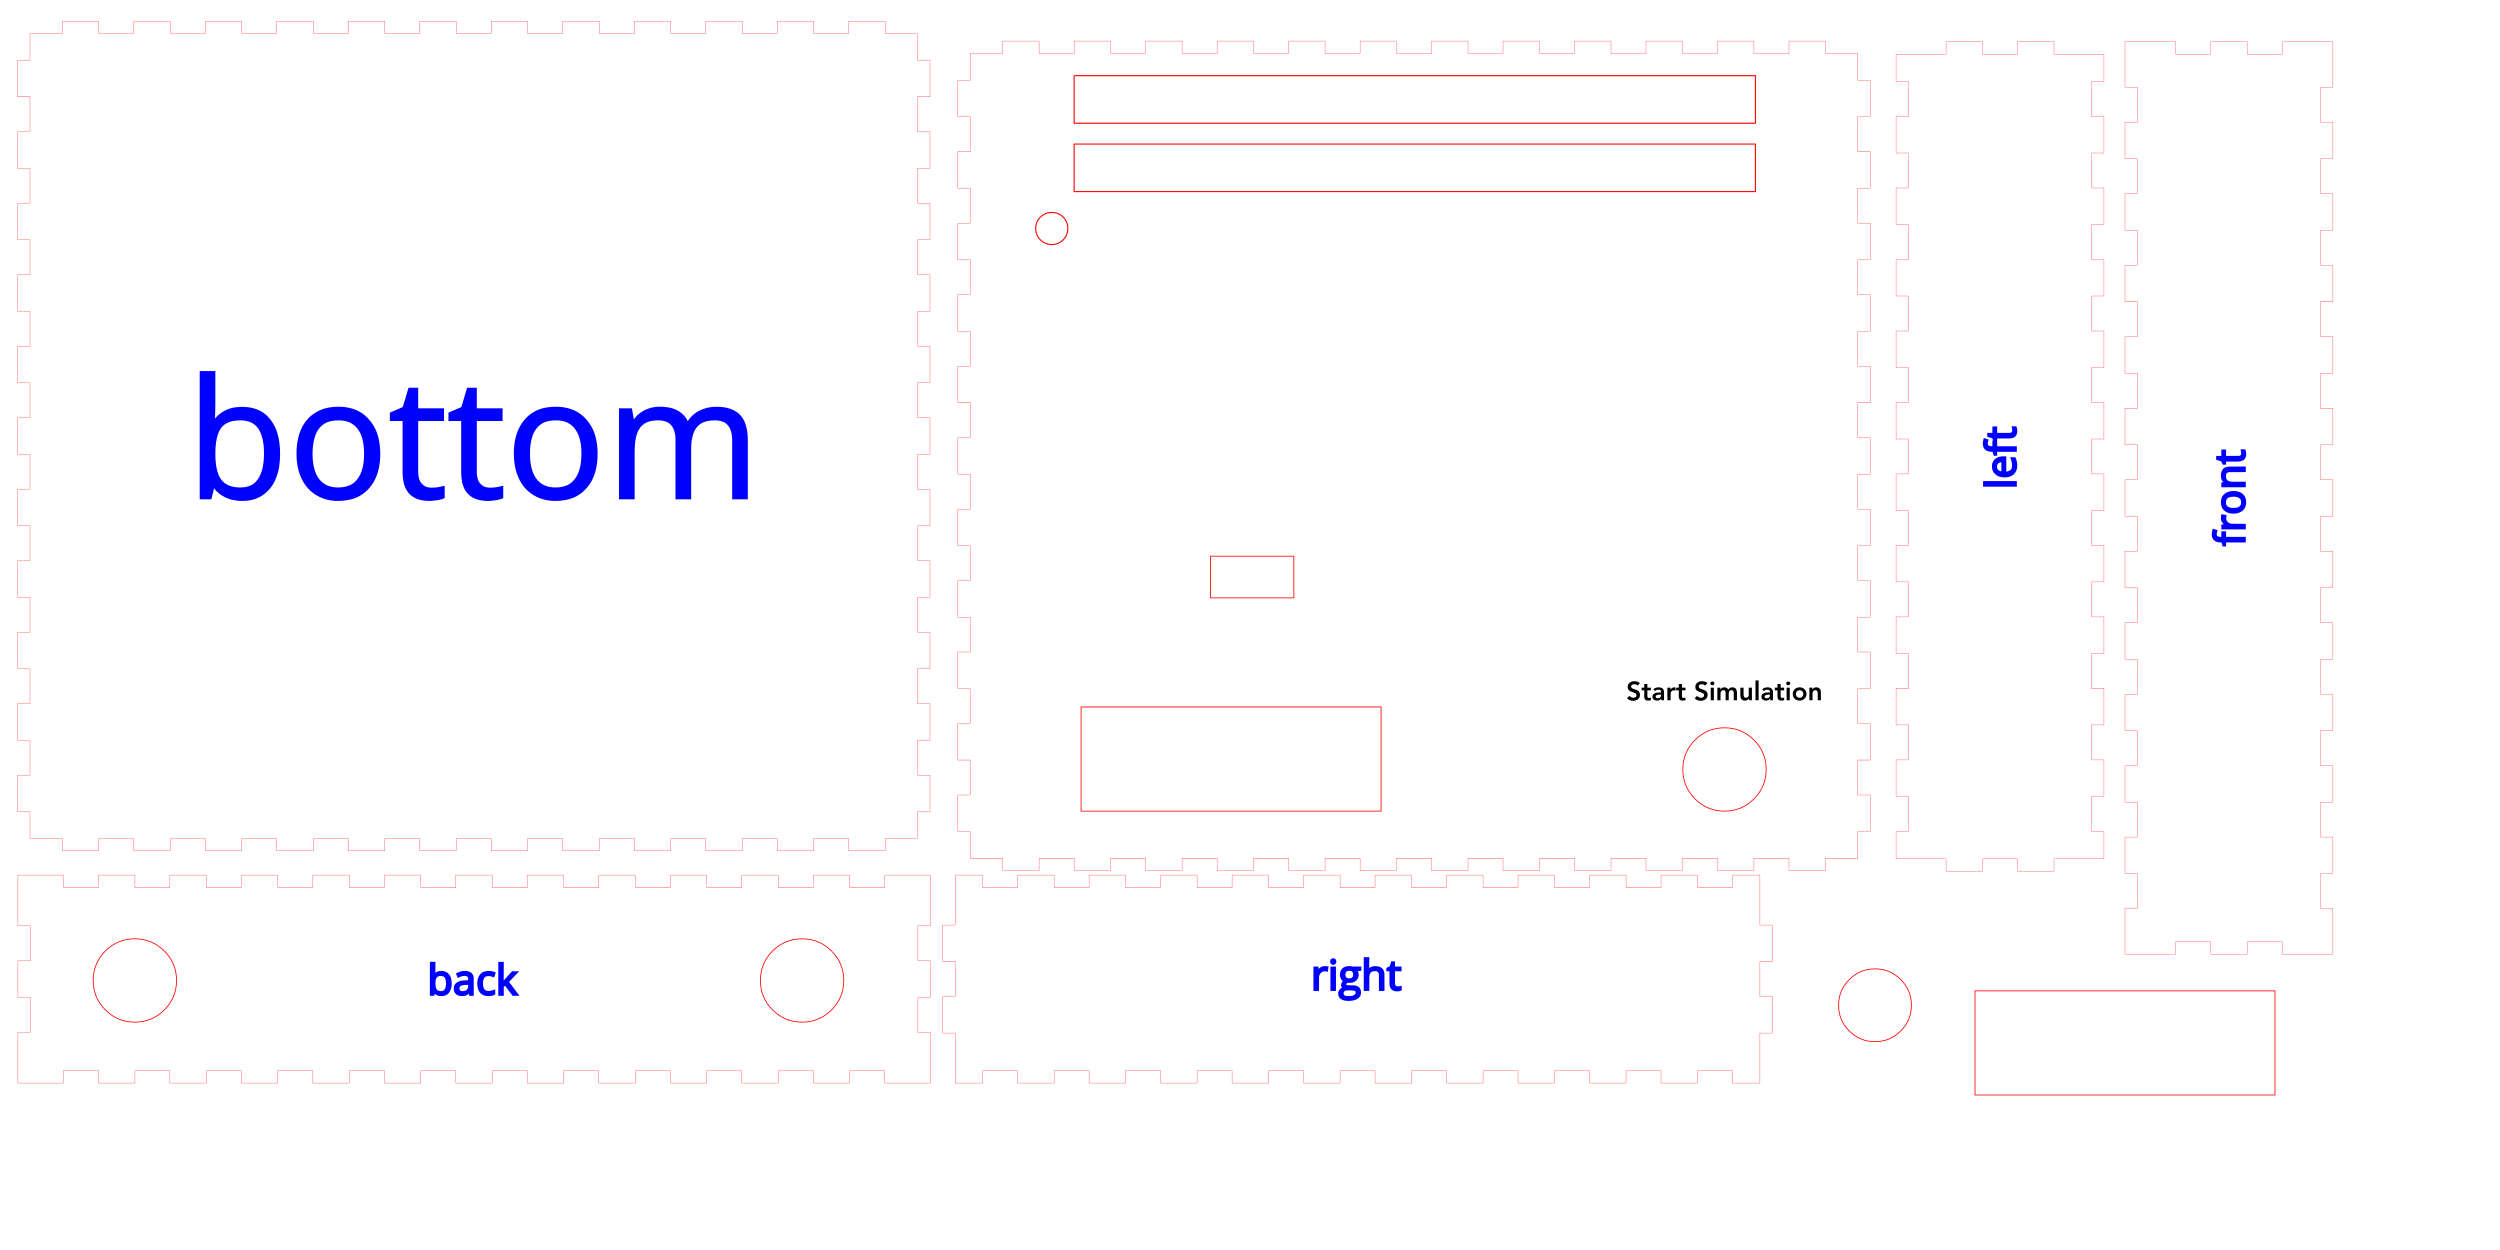 
<svg xmlns="http://www.w3.org/2000/svg" version="1.1" xmlns:xlink="http://www.w3.org/1999/xlink" preserveAspectRatio="none" x="0px" y="0px" width="2280px" height="1140px" viewBox="0 0 2280 1140">
<defs/>

<g id="Layer_1"/>

<g id="Layer_2"/>

<g id="Layer_1">
<g>
<g>
<g>
<path fill="#000000" stroke="none" d="
M 1632.25 638.65
L 1632.25 627.15 1629.4 627.15 1629.4 638.65 1632.25 638.65
M 1630.8 625
Q 1631.6 625 1632.15 624.45 1632.75 624 1632.75 623.2 1632.75 622.45 1632.15 622 1631.6 621.55 1630.8 621.55 1630.05 621.55 1629.55 622 1629 622.55 1629 623.2 1629 623.95 1629.55 624.45 1630.05 625 1630.8 625
M 1636.8 628.55
Q 1636 629.35 1635.45 630.4 1635 631.55 1635 632.95 1635 634.25 1635.45 635.4 1636 636.55 1636.8 637.25 1637.65 638.05 1638.8 638.55 1639.95 638.95 1641.25 638.95 1642.55 638.95 1643.75 638.55 1644.85 638.05 1645.65 637.25 1646.55 636.55 1647 635.4 1647.55 634.25 1647.55 632.95 1647.55 631.55 1647 630.4 1646.55 629.35 1645.65 628.55 1644.85 627.75 1643.75 627.25 1642.55 626.85 1641.25 626.85 1639.95 626.85 1638.8 627.25 1637.65 627.75 1636.8 628.55
M 1638.8 630.55
Q 1639.2 630 1639.85 629.75 1640.45 629.45 1641.25 629.45 1642.05 629.45 1642.65 629.75 1643.25 630 1643.75 630.55 1644.2 631 1644.4 631.6 1644.6 632.2 1644.6 632.95 1644.6 633.6 1644.4 634.2 1644.2 634.8 1643.75 635.35 1643.25 635.8 1642.65 636.05 1642.05 636.35 1641.25 636.35 1640.45 636.35 1639.85 636.05 1639.2 635.8 1638.8 635.35 1638.35 634.8 1638.05 634.2 1637.85 633.6 1637.85 632.95 1637.85 632.2 1638.05 631.6 1638.35 631 1638.8 630.55
M 1660.65 638.65
L 1660.65 631.4
Q 1660.65 630.55 1660.45 629.65 1660.25 628.85 1659.75 628.25 1659.2 627.6 1658.45 627.25 1657.6 626.85 1656.45 626.85 1655.05 626.85 1654.2 627.45 1653.35 628.15 1652.95 629
L 1652.95 627.15 1650.15 627.15 1650.15 638.65 1653.05 638.65 1653.05 632.4
Q 1653.05 631.8 1653.2 631.25 1653.35 630.75 1653.65 630.35 1654 629.95 1654.45 629.65 1655 629.45 1655.65 629.45 1656.4 629.45 1656.85 629.8 1657.25 630.15 1657.45 630.65 1657.65 631.2 1657.75 631.75
L 1657.8 638.65 1660.65 638.65
M 1489.35 624.15
L 1490.4 624
Q 1491.25 624 1492.05 624.25 1492.85 624.6 1493.35 625.35
L 1495.6 623
Q 1494.55 622.05 1493.25 621.65 1492.05 621.25 1490.65 621.25 1489.55 621.25 1488.4 621.55 1487.25 621.85 1486.4 622.55 1485.55 623.15 1485 624.15 1484.45 625.05 1484.45 626.4 1484.45 627.85 1485 628.8 1485.6 629.65 1486.55 630.2 1487.4 630.8 1488.45 631.05
L 1490.4 631.75
Q 1491.25 632.05 1491.85 632.6 1492.45 633.15 1492.45 634.05 1492.45 634.6 1492.2 635.05 1492 635.55 1491.55 635.8 1491.15 636.05 1490.6 636.2 1490.05 636.35 1489.55 636.35 1488.55 636.35 1487.6 635.85 1486.75 635.4 1486.15 634.6
L 1483.85 636.8
Q 1484.95 638.05 1486.4 638.6 1487.85 639.15 1489.45 639.15 1490.65 639.15 1491.8 638.75 1492.95 638.4 1493.8 637.75 1494.65 637.05 1495.15 636.05 1495.65 635.05 1495.65 633.65 1495.65 632.15 1495.05 631.25 1494.45 630.35 1493.6 629.8 1492.65 629.2 1491.6 628.95
L 1489.65 628.25
Q 1488.8 627.95 1488.2 627.45 1487.6 627 1487.6 626.15 1487.6 625.6 1487.8 625.2 1488.05 624.75 1488.45 624.45 1488.85 624.2 1489.35 624.15
M 1523.6 629
L 1523.6 627.15 1520.65 627.15 1520.65 638.65 1523.6 638.65 1523.65 631.8
Q 1523.8 631.25 1524.15 630.8 1524.45 630.35 1525.05 630 1525.65 629.6 1526.65 629.6
L 1528.05 629.8 1528.05 627 1527.05 626.85
Q 1525.85 626.85 1525 627.4 1524.15 628 1523.6 629
M 1533.95 623.8
L 1531.05 623.8 1531.05 627.15 1528.65 627.15 1528.65 629.6 1531.05 629.6 1531.05 634.85
Q 1531.05 635.85 1531.2 636.65 1531.4 637.4 1531.8 637.95 1532.2 638.45 1532.95 638.75 1533.65 638.95 1534.85 638.95
L 1536 638.85
Q 1536.65 638.8 1537.15 638.6
L 1537.15 636.15
Q 1536.85 636.35 1536.4 636.4
L 1535.55 636.55
Q 1534.6 636.55 1534.25 636 1533.95 635.55 1533.95 634.65
L 1533.95 629.6 1537.15 629.6 1537.15 627.15 1533.95 627.15 1533.95 623.8
M 1499.55 623.8
L 1499.55 627.15 1497.15 627.15 1497.15 629.6 1499.55 629.6 1499.55 634.85
Q 1499.55 635.85 1499.65 636.65 1499.85 637.4 1500.25 637.95 1500.65 638.45 1501.4 638.75 1502.15 638.95 1503.35 638.95
L 1504.45 638.85
Q 1505.15 638.8 1505.6 638.6
L 1505.6 636.15
Q 1505.35 636.35 1504.85 636.4
L 1504 636.55
Q 1503.05 636.55 1502.75 636 1502.4 635.55 1502.4 634.65
L 1502.4 629.6 1505.6 629.6 1505.6 627.15 1502.4 627.15 1502.4 623.8 1499.55 623.8
M 1510.65 629.35
Q 1511.45 629 1512.4 629 1513.55 629 1514.25 629.55 1515.05 630.15 1515.05 631.2
L 1515.05 631.45 1511.15 631.65
Q 1510.35 631.8 1509.6 632.05 1508.85 632.35 1508.25 632.8 1507.75 633.25 1507.4 633.85 1507.05 634.55 1507.05 635.55 1507.05 636.35 1507.4 637 1507.8 637.65 1508.4 638.05 1508.95 638.55 1509.75 638.75 1510.45 638.95 1511.25 638.95 1512.4 638.95 1513.4 638.55 1514.35 638.05 1514.95 637.05
L 1515.05 637.05 1515.05 638.65 1517.6 638.65 1517.6 631.05 1517.45 630
Q 1517.35 629.4 1517 628.85 1516.75 628.25 1516.15 627.85 1515.6 627.4 1514.75 627.15 1513.95 626.85 1512.75 626.85 1511.35 626.85 1510.05 627.25 1508.75 627.75 1507.8 628.75
L 1509.35 630.2
Q 1509.85 629.65 1510.65 629.35
M 1514.85 633.55
L 1514.85 634.15
Q 1514.85 635.4 1514.15 636.05 1513.45 636.8 1511.95 636.8
L 1511.25 636.75 1510.6 636.45 1510.15 636
Q 1509.95 635.65 1509.95 635.25 1509.95 634.65 1510.4 634.35 1510.85 634 1511.55 633.8 1512.2 633.6 1512.95 633.55
L 1514.85 633.55
M 1563.05 627.15
L 1560.2 627.15 1560.2 638.65 1563.05 638.65 1563.05 627.15
M 1561.6 621.55
Q 1560.85 621.55 1560.35 622 1559.8 622.55 1559.8 623.2 1559.8 623.95 1560.35 624.45 1560.85 625 1561.6 625 1562.4 625 1562.95 624.45 1563.55 624 1563.55 623.2 1563.55 622.45 1562.95 622 1562.4 621.55 1561.6 621.55
M 1557.25 623
Q 1556.2 622.05 1554.95 621.65 1553.75 621.25 1552.35 621.25 1551.2 621.25 1550.05 621.55 1548.95 621.85 1548.05 622.55 1547.2 623.15 1546.65 624.15 1546.15 625.05 1546.15 626.4 1546.15 627.85 1546.65 628.8 1547.25 629.65 1548.2 630.2 1549.05 630.8 1550.15 631.05
L 1552.05 631.75
Q 1552.95 632.05 1553.55 632.6 1554.15 633.15 1554.15 634.05 1554.15 634.6 1553.85 635.05 1553.65 635.55 1553.2 635.8 1552.8 636.05 1552.25 636.2 1551.75 636.35 1551.2 636.35 1550.2 636.35 1549.25 635.85 1548.4 635.4 1547.8 634.6
L 1545.55 636.8
Q 1546.6 638.05 1548.05 638.6 1549.55 639.15 1551.15 639.15 1552.35 639.15 1553.45 638.75 1554.6 638.4 1555.45 637.75 1556.35 637.05 1556.8 636.05 1557.35 635.05 1557.35 633.65 1557.35 632.15 1556.75 631.25 1556.15 630.35 1555.25 629.8 1554.35 629.2 1553.25 628.95
L 1551.35 628.25
Q 1550.45 627.95 1549.85 627.45 1549.25 627 1549.25 626.15 1549.25 625.6 1549.45 625.2 1549.75 624.75 1550.15 624.45 1550.55 624.2 1551 624.15
L 1552.05 624
Q 1552.95 624 1553.75 624.25 1554.55 624.6 1555 625.35
L 1557.25 623
M 1603.85 620.55
L 1601 620.55 1601 638.65 1603.85 638.65 1603.85 620.55
M 1618.65 627.15
L 1618.65 629.6 1621.05 629.6 1621.05 634.85
Q 1621.05 635.85 1621.2 636.65 1621.4 637.4 1621.8 637.95 1622.2 638.45 1622.95 638.75 1623.65 638.95 1624.85 638.95
L 1626 638.85
Q 1626.65 638.8 1627.15 638.6
L 1627.15 636.15
Q 1626.85 636.35 1626.4 636.4
L 1625.55 636.55
Q 1624.6 636.55 1624.25 636 1623.95 635.55 1623.95 634.65
L 1623.95 629.6 1627.15 629.6 1627.15 627.15 1623.95 627.15 1623.95 623.8 1621.05 623.8 1621.05 627.15 1618.65 627.15
M 1615.45 627.85
Q 1614.95 627.4 1614.05 627.15 1613.25 626.85 1612.05 626.85 1610.65 626.85 1609.4 627.25 1608.05 627.75 1607.15 628.75
L 1608.65 630.2
Q 1609.2 629.65 1610 629.35 1610.8 629 1611.75 629 1612.85 629 1613.6 629.55 1614.4 630.15 1614.4 631.2
L 1614.4 631.45 1610.45 631.65
Q 1609.65 631.8 1608.95 632.05 1608.2 632.35 1607.6 632.8 1607.05 633.25 1606.75 633.85 1606.4 634.55 1606.4 635.55 1606.4 636.35 1606.75 637 1607.15 637.65 1607.75 638.05 1608.25 638.55 1609.05 638.75 1609.8 638.95 1610.6 638.95 1611.75 638.95 1612.75 638.55 1613.65 638.05 1614.25 637.05
L 1614.4 637.05 1614.4 638.65 1616.95 638.65 1616.95 631.05 1616.8 630
Q 1616.65 629.4 1616.35 628.85 1616.05 628.25 1615.45 627.85
M 1609.25 635.25
Q 1609.25 634.65 1609.75 634.35 1610.2 634 1610.85 633.8 1611.55 633.6 1612.25 633.55
L 1614.2 633.55 1614.2 634.15
Q 1614.2 635.4 1613.45 636.05 1612.8 636.8 1611.25 636.8
L 1610.6 636.75 1609.95 636.45 1609.45 636
Q 1609.25 635.65 1609.25 635.25
M 1581.85 627.25
Q 1581.15 626.85 1579.95 626.85 1578.65 626.85 1577.75 627.4 1576.8 627.85 1576.15 629 1575.25 626.85 1572.55 626.85 1571.15 626.85 1570.25 627.45 1569.4 628.15 1569.05 628.95
L 1569 628.95 1569 627.15 1566.25 627.15 1566.25 638.65 1569.15 638.65 1569.15 632.4
Q 1569.15 631.8 1569.25 631.25 1569.4 630.75 1569.75 630.35 1570.05 629.95 1570.55 629.65 1571.05 629.45 1571.75 629.45 1572.8 629.45 1573.25 630.05 1573.75 630.75 1573.75 631.8
L 1573.75 638.65 1576.6 638.65 1576.6 632.4 1576.75 631.35
Q 1576.85 630.8 1577.2 630.4 1577.45 629.95 1577.95 629.75 1578.4 629.45 1579.05 629.45 1579.75 629.45 1580.15 629.65 1580.55 629.85 1580.8 630.25 1581.05 630.6 1581.15 631.15
L 1581.2 638.65 1584.15 638.65 1584.15 631.8
Q 1584.15 630.8 1583.85 629.85 1583.65 629 1583.2 628.25 1582.65 627.6 1581.85 627.25
M 1597.75 627.15
L 1594.85 627.15 1594.85 633.45
Q 1594.85 634 1594.75 634.55 1594.6 635.05 1594.25 635.45 1593.95 635.85 1593.45 636.15 1592.95 636.35 1592.2 636.35 1591.45 636.35 1591.05 636 1590.6 635.65 1590.4 635.15 1590.2 634.65 1590.15 634.05
L 1590.15 627.15 1587.2 627.15 1587.2 634.4
Q 1587.2 635.35 1587.45 636.15 1587.65 636.95 1588.15 637.6 1588.65 638.2 1589.45 638.6 1590.25 638.95 1591.45 638.95 1592.85 638.95 1593.75 638.35 1594.55 637.65 1594.95 636.8
L 1595 636.8 1595 638.65 1597.75 638.65 1597.75 627.15 Z"/>
</g>
</g>

<g>
<path stroke="#FF0000" stroke-width="0.75" stroke-linejoin="miter" stroke-linecap="butt" stroke-miterlimit="10" fill="none" d="
M 1610.75 701.75
Q 1610.75 717.45 1599.6 728.6 1588.45 739.75 1572.75 739.75 1557 739.75 1545.85 728.6 1534.75 717.45 1534.75 701.75 1534.75 686 1545.85 674.85 1557 663.75 1572.75 663.75 1588.45 663.75 1599.6 674.85 1610.75 686 1610.75 701.75 Z
M 1743.2 916.8
Q 1743.2 930.6 1733.45 940.25 1723.75 950 1710 950 1696.25 950 1686.55 940.25 1676.8 930.6 1676.8 916.8 1676.8 903.05 1686.55 893.35 1696.25 883.6 1710 883.6 1723.75 883.6 1733.45 893.35 1743.2 903.05 1743.2 916.8 Z
M 1801.2 903.65
L 2074.8 903.65 2074.8 998.65 1801.2 998.65 1801.2 903.65 Z
M 1104 507.25
L 1180 507.25 1180 545.25 1104 545.25 1104 507.25 Z
M 985.95 644.75
L 1259.55 644.75 1259.55 739.75 985.95 739.75 985.95 644.75 Z
M 161 894.2
Q 161 909.9 149.85 921.05 138.7 932.2 123 932.2 107.25 932.2 96.1 921.05 85 909.9 85 894.2 85 878.45 96.1 867.3 107.25 856.2 123 856.2 138.7 856.2 149.85 867.3 161 878.45 161 894.2 Z
M 769.5 894.2
Q 769.5 909.9 758.35 921.05 747.2 932.2 731.5 932.2 715.75 932.2 704.6 921.05 693.5 909.9 693.5 894.2 693.5 878.45 704.6 867.3 715.75 856.2 731.5 856.2 747.2 856.2 758.35 867.3 769.5 878.45 769.5 894.2 Z"/>
</g>

<g>
<path stroke="#FF0000" stroke-width="1" stroke-linejoin="round" stroke-linecap="round" fill="none" d="
M 979.6 131.4
L 979.6 174.75 1600.95 174.75 1600.95 131.4 979.6 131.4 Z
M 979.6 69.05
L 979.6 112.4 1600.95 112.4 1600.95 69.05 979.6 69.05 Z
M 973.85 208.35
Q 973.85 214.45 969.6 218.75 965.35 223 959.2 223 953.15 223 948.85 218.75 944.55 214.45 944.55 208.35 944.55 202.25 948.85 198 953.15 193.75 959.2 193.75 965.35 193.75 969.6 198 973.85 202.25 973.85 208.35 Z"/>
</g>
</g>
</g>

<g id="Layer_4"/>

<g id="Layer_1">
<g>
<g>
<g>
<path fill="#0000FF" stroke="none" d="
M 458.45 878.25
L 455.45 878.25 455.45 907.15 458.45 907.15 458.45 899.55 460.8 897.55 468 907.15 471.75 907.15 462.95 895.45 471.15 886.8 467.45 886.8 458.45 896.75 458.35 896.75 458.45 878.25
M 443.05 886.75
Q 440.45 887.25 438.75 889.2 438.05 889.95 437.55 890.95 436.8 892.35 436.55 894 436.25 895.35 436.25 897.05 436.25 902 438.65 904.8 440.4 906.65 442.75 907.15 443.95 907.45 445.55 907.45
L 446.4 907.45
Q 448.75 907.4 450.65 906.4
L 450.65 903.75
Q 447.8 904.8 445.45 904.8
L 444.15 904.65
Q 442.15 904.35 441 902.8 440.45 902.15 440.15 901.2 439.85 900.55 439.6 899.2
L 439.45 897.05
Q 439.45 891.2 442.85 889.65 444.25 889.15 445.65 889.15
L 445.95 889.2
Q 446.75 889.2 447.8 889.4
L 450 890.15 450.95 887.45
Q 450.05 887.05 448.65 886.75 447.35 886.45 445.75 886.45 444.2 886.45 443.05 886.75
M 408.75 889.2
Q 407.4 887.55 405.15 886.8 403.65 886.45 402.55 886.45
L 401.25 886.55
Q 398 886.85 396.15 889.55
L 396 889.55 396.15 878.25 393.05 878.25 393.05 907.15 395.25 907.15 395.95 904.45 396.15 904.45
Q 397.25 906.05 398.85 906.75
L 400.2 907.2
Q 401.2 907.45 402.55 907.45
L 403.55 907.4
Q 406.8 907.2 408.75 904.75 409.55 903.55 409.8 902.85 410.95 900.4 410.95 896.95 410.95 894.25 410.35 892.25 409.85 890.6 408.75 889.2
M 398.75 889.8
Q 400.05 889.05 402.05 889.05 403.05 889.05 403.55 889.2 405.25 889.55 406.35 891 407.4 892.45 407.65 894.85
L 407.75 896.95
Q 407.75 900.8 406.35 902.85 405 904.95 402.15 904.95
L 401.55 904.85
Q 400.85 904.85 399.8 904.6 398.4 904.2 397.6 903.05
L 397.2 902.45
Q 396.45 901.25 396.25 899.05
L 396.15 895.95
Q 396.25 893.75 396.75 892.35 397.05 891.4 397.55 890.85 398.15 890.15 398.75 889.8
M 419.8 887.05
Q 417.95 887.75 417.05 888.2
L 418 890.6 419.25 890
Q 421.65 889 423.75 889
L 424.6 889.05 425.75 889.35
Q 426.25 889.45 427.05 890.15 427.4 890.6 427.65 891.2 428.05 892.2 428.05 893.65
L 428.05 894.95 424.6 895.05
Q 420.35 895.2 417.8 896.45 416.4 897.15 415.55 898.55 414.75 899.85 414.8 901.45 414.8 904.4 416.55 905.95
L 417.25 906.45
Q 418.2 907.05 419.35 907.25 420.25 907.45 421.25 907.45 422.55 907.45 423.55 907.25 424.05 907.2 425 906.8 425.8 906.45 427 905.4
L 428 904.2 428.2 904.2 428.8 907.15 431.05 907.15 431 891.8
Q 430.95 890.8 430.6 890 430.2 888.95 429.35 888.05 428.05 887 425.95 886.6
L 423.95 886.45
Q 422.45 886.45 420.35 886.95
L 419.8 887.05
M 428 897.15
L 428 899
Q 428 900 427.8 900.8 427.55 902.2 426.35 903.4
L 425.85 903.8
Q 424.95 904.55 423.65 904.75 422.8 904.95 421.85 904.95
L 421.4 904.95
Q 420.8 904.95 420.25 904.75 419.55 904.55 419 904.05
L 418.8 903.85
Q 418.35 903.25 418.15 902.55
L 418 901.55 418.05 900.8
Q 418.25 899.25 419.6 898.4 421.35 897.35 424.95 897.25
L 428 897.15
M 300.2 372.65
Q 294.75 373.55 289.85 376.2 285 378.8 281.25 382.95 271.4 394 271.4 413.8 271.35 418.65 272.15 423.75 273.15 430.25 275.95 436.15
L 276.85 437.85
Q 281.15 445.95 288.95 450.75 297.45 455.85 308.25 455.85 312.25 455.85 316.55 455.15 328.05 453.4 335.8 444.75 338.25 441.95 339.85 439.15 345.8 429 345.8 413.8
L 345.75 411.85
Q 345.55 405.15 344.15 399.4 341.95 390.25 335.75 383.2 329.75 376.25 320.85 373.6 314.75 371.85 308.75 371.95 304.55 371.85 300.2 372.65
M 290.2 390.25
Q 294.45 384.75 301.15 383.2 304.55 382.35 308.4 382.35 311.65 382.35 314.25 382.85 322 384.2 326.8 390.35 329.05 393.2 330.55 397.05 331.85 400.8 332.45 405.05 333.05 409.45 333.05 413.8 333.05 429.4 326.8 437.45 322.65 442.95 316.05 444.65 312.2 445.6 308.55 445.6 296.45 445.6 290.25 437.45 284.05 429.25 284.05 413.8 284.05 409.4 284.55 405.65 285.85 395.8 290.2 390.25
M 195.4 339.4
L 183.15 339.4 183.15 454.4 191.95 454.4 194.55 443.95 195.4 443.95
Q 199.6 449.85 206.4 452.95 208.95 454.05 211.45 454.75 216.2 455.85 220.85 455.85 222.85 455.85 224.95 455.65 231 455.2 236.35 452.4 241.75 449.55 245.55 444.8 248.35 441.4 250 437.55 252.45 432.2 253.55 425.95 254.45 419.75 254.45 413.8 254.45 403.35 251.95 395.15 250.05 388.65 245.6 382.95 240.05 375.95 231.4 373.45 225.85 372 220.85 372.05 218 372.05 215.8 372.35 209.6 372.95 204.35 376 198.95 379.15 195.4 384.2
L 194.8 384.2 194.85 383.65
Q 195.4 377.25 195.4 367.35
L 195.4 339.4
M 197.95 395.35
Q 198.95 392.35 200.95 389.55 203 387 205.75 385.4 210.8 382.35 219.05 382.35 230.65 382.35 236.2 390.05
L 236.8 390.95
Q 240.2 396.2 241.35 405.4 241.75 409.55 241.75 413.65 241.75 429.05 236.2 437.35 232.6 442.8 226.35 444.65 222.8 445.6 219.35 445.6 206.85 445.6 201.15 438.2 200.25 437.15 199.55 435.8 196.65 430.55 195.8 422.2 195.4 418 195.4 413.8 195.4 402.4 197.95 395.35
M 519.05 373.6
Q 512.95 371.85 507 371.95 502.8 371.85 498.45 372.65 487.2 374.4 479.55 382.95 469.6 394.05 469.6 413.8 469.6 418.85 470.4 423.75 471.4 430.25 474.2 436.15
L 475.05 437.85
Q 479.25 445.95 487.2 450.75 495.65 455.85 506.45 455.85 510.55 455.85 514.8 455.15 526.25 453.4 534 444.75 536.2 442.35 538.15 439.15 544 429.05 544 413.8
L 544 411.85
Q 543.8 404.95 542.35 399.4 540.2 390.35 534 383.2 527.85 376.2 519.05 373.6
M 488.45 390.25
Q 492.75 384.75 499.35 383.2 502.8 382.35 506.6 382.35 509.95 382.35 512.55 382.85 520.2 384.2 525.05 390.35 527.45 393.6 528.75 397.05 530.05 400.65 530.75 405.05 531.35 409.65 531.25 413.8 531.25 429.4 525.05 437.45 520.8 442.95 514.25 444.65 510.55 445.6 506.8 445.6 494.75 445.6 488.55 437.45 482.35 429.25 482.35 413.8 482.35 409.4 482.8 405.65 484 396 488.45 390.25
M 433.85 354.6
L 426.75 354.6 421.6 371.95 410 377 410 382.95 421.6 382.95 421.6 431.05
Q 421.55 435.55 422.55 440.15 425.25 451.4 435.65 454.6 440.15 455.85 445.05 455.85
L 445.45 455.85
Q 446.45 455.8 448.6 455.65
L 452.05 455.2
Q 454.75 454.8 456.55 454.2
L 457.95 453.6 457.95 444.25 457.8 444.25
Q 456.85 444.6 454.85 444.95
L 452.75 445.35
Q 449.85 445.75 446.85 445.75
L 444.35 445.55
Q 440.15 445 437.35 441.8 433.85 437.95 433.85 430.6
L 433.85 382.95 457.35 382.95 457.35 373.4 433.85 373.4 433.85 354.6
M 356.55 377
L 356.55 382.95 368.15 382.95 368.15 431.05
Q 368.15 435.65 369.15 440.15 371.85 451.4 382.2 454.6 386.65 455.85 391.65 455.85
L 392.05 455.85
Q 393.05 455.8 395.2 455.65
L 398.65 455.2
Q 401.25 454.8 403.05 454.2 403.8 454 404.55 453.6
L 404.55 444.25 404.35 444.25
Q 403.35 444.6 401.45 444.95
L 399.35 445.35
Q 396.45 445.75 393.4 445.75
L 390.95 445.55
Q 386.75 445 383.95 441.8 380.4 437.85 380.4 430.6
L 380.4 382.95 403.95 382.95 403.95 373.4 380.4 373.4 380.4 354.6 373.35 354.6 368.15 371.95 356.55 377
M 651.75 382.35
Q 660.4 382.35 664.6 387.2 667.55 390.65 668.35 396.4 668.75 399 668.75 401.65
L 668.75 454.4 681 454.4 681 401.55
Q 681 392.6 678.65 386.4 677.25 382.25 674.15 379 672.15 376.8 669 375.15 662.8 371.95 653.6 371.95 644.65 371.95 637.95 375.6
L 637.05 376.05
Q 631 379.55 627.4 385.65
L 626.85 385.65
Q 624.75 380.55 620.45 377.2 616.65 374.2 611.05 372.85 606.45 371.85 602 371.95
L 599.35 372
Q 593.25 372.4 587.85 375.25 581.65 378.4 578.05 384.45
L 577.45 384.45 575.45 373.4 565.55 373.4 565.55 454.4 577.8 454.4 577.8 411.85
Q 577.8 401.55 580.05 395 581.2 391.75 583.15 389.25 584.75 387.2 586.95 385.65 589.95 383.75 593.75 382.95 596.85 382.35 600 382.35
L 602.25 382.4
Q 604.8 382.6 607 383.35 610.45 384.35 612.95 387.2 615.85 390.6 616.75 396.4 617.05 398.6 617.05 401.65
L 617.05 454.4 629.35 454.4 629.35 409
Q 629.35 395.55 634.8 388.95 636.25 387.05 638.6 385.55 641.55 383.75 645.35 382.95 648.45 382.35 651.75 382.35
M 1217.4 882.45
L 1214.35 882.45 1214.35 902.75 1217.4 902.75 1217.4 882.45
M 1201.75 886.2
L 1201.4 882.45 1198.85 882.45 1198.85 902.75 1201.95 902.75 1202 890.8
Q 1202.2 888.65 1203.65 886.85
L 1203.95 886.6
Q 1205.6 884.85 1207.85 884.85
L 1209.15 884.95 1210.15 885.15 1210.55 882.25 1209.4 882.15
Q 1208.95 882.05 1208.15 882.05 1206.35 882.05 1204.6 883.15 1203.75 883.8 1203.05 884.55 1202.35 885.4 1201.85 886.2
L 1201.75 886.2
M 1271.25 877.75
L 1269.55 877.75 1268.2 882.05 1265.35 883.35 1265.35 884.8 1268.2 884.8 1268.2 896.95
Q 1268.2 898.15 1268.45 899.15 1269.4 903.15 1274.15 903.15
L 1275.85 902.95 1276.05 902.95 1277.35 902.55 1277.35 900.2 1277.25 900.2 1276.6 900.4 1276.15 900.45 1276 900.45 1274.55 900.6 1273.95 900.55
Q 1272.85 900.4 1272.15 899.6
L 1271.75 898.95 1271.4 897.85 1271.25 896.8 1271.25 884.8 1277.2 884.8 1277.2 882.45 1271.25 882.45 1271.25 877.75
M 1248.4 887.95
Q 1248.75 887 1249.25 886.4 1250.25 885.2 1252.2 884.85 1253.15 884.65 1253.95 884.65 1255.05 884.65 1256.05 885 1256.95 885.35 1257.45 885.95 1258.2 886.65 1258.55 888.25
L 1258.6 902.75 1261.65 902.75 1261.6 887.85
Q 1261.55 887.15 1261.15 885.95 1260.8 884.85 1259.8 883.85 1259.25 883.35 1258.35 882.85 1257.45 882.45 1256.35 882.25 1255.65 882.15 1254.25 882.15 1253.4 882.15 1253 882.2 1251.65 882.35 1250.4 882.95 1248.8 883.8 1247.8 885.25
L 1247.65 885.25 1247.8 873.95 1244.75 873.95 1244.75 902.75 1247.8 902.75 1247.8 891.45
Q 1247.85 889.45 1248.4 887.95
M 1223 889
L 1223 889.55
Q 1223.15 891.2 1224 892.6
L 1224.2 892.95
Q 1225.15 894.2 1226.55 894.8
L 1225.95 895.15
Q 1225.4 895.55 1224.65 896.4 1224.05 897.2 1224.05 898.35
L 1224.05 898.55
Q 1224.2 899.45 1224.6 900.05
L 1224.65 900.15
Q 1225.2 900.85 1225.95 901.15 1225 901.4 1224.4 901.65 1223.25 902.15 1222.6 903 1221.4 904.35 1221.4 906.2
L 1221.4 906.55
Q 1221.45 907.65 1222 908.65 1222.55 909.65 1223.55 910.4 1224.25 910.85 1225.25 911.2 1227 911.85 1229.65 911.85 1234.95 911.85 1237.6 910.05
L 1237.65 910
Q 1239.35 908.85 1239.95 907.25 1240.25 906.35 1240.25 904.95 1240.25 902.25 1238.55 900.95 1237.4 900 1235.4 899.65
L 1229.25 899.55
Q 1228 899.4 1227.55 899.15
L 1227.45 899.05
Q 1227.05 898.85 1226.95 898.4
L 1226.8 897.85
Q 1226.8 896.65 1227.95 895.85 1228.15 895.65 1228.8 895.25
L 1229.35 895.35
Q 1229.75 895.4 1230.45 895.4
L 1231.2 895.4
Q 1232.75 895.25 1233.4 895.05 1235 894.65 1236.05 893.65 1237.35 892.55 1237.8 891.05 1238.15 889.85 1238.15 888.85
L 1237.75 886.55 1237.6 886.2 1236.8 884.8 1240.55 884.4 1240.55 882.45 1233.55 882.45
Q 1232.75 882.2 1232.2 882.2
L 1230.65 882.05 1229.65 882.15
Q 1226.75 882.35 1225 883.85 1223.6 885.2 1223.2 886.95 1223 887.95 1223 889
M 1230.55 884.35
Q 1231.4 884.35 1232.2 884.55 1235.05 885.2 1235.05 888.85 1235.05 892.25 1232.35 893.05 1231.55 893.25 1230.6 893.25
L 1230.2 893.25
Q 1228.35 893.2 1227.25 892.15 1226.95 891.95 1226.75 891.55 1226.35 891.05 1226.15 890.2
L 1226 888.95 1226.05 888.25
Q 1226.2 886.55 1227.2 885.45 1228 884.65 1229.2 884.45 1229.65 884.35 1230.55 884.35
M 1235.6 902.6
L 1236.35 902.95
Q 1236.8 903.25 1236.95 903.55
L 1237.25 904.4 1237.35 905.2
Q 1237.35 906.6 1236.55 907.45 1235.85 908.15 1235.45 908.35 1234.05 909.2 1231.75 909.4 1230.4 909.55 1229.75 909.45 1227.95 909.45 1226.95 909.15 1226.55 909.05 1225.75 908.65 1224.35 907.8 1224.35 906.15
L 1224.45 905.15
Q 1224.65 904 1225.55 903.25
L 1226.2 902.8
Q 1226.8 902.45 1227.55 902.4
L 1228.8 902.25 1232.45 902.25
Q 1233.35 902.25 1233.75 902.35 1234.65 902.35 1235.6 902.6
M 1217.2 875.4
Q 1216.65 874.95 1215.85 874.95 1215.05 874.95 1214.6 875.4 1214.25 875.65 1214.15 876.4
L 1214.05 876.95 1214.2 877.85
Q 1214.35 878.25 1214.6 878.45
L 1215.2 878.85 1215.85 879
Q 1216.65 879 1217.2 878.45
L 1217.45 878.05
Q 1217.75 877.55 1217.75 876.95
L 1217.65 876.6
Q 1217.65 875.85 1217.2 875.4
M 1838.35 442.85
L 1838.35 439.75 1809.55 439.75 1809.55 442.85 1838.35 442.85
M 1837.4 418.05
L 1834.65 418.05 1834.8 418.45
Q 1836 421.35 1836 424.55 1836 425.45 1835.8 426.45 1835.55 428.15 1834.15 429.4 1832.95 430.45 1830.8 431 1828.8 431.2 1828.75 431.2
L 1828.75 417.2 1826.8 417.2
Q 1825.25 417.2 1824.15 417.45 1821.8 418 1820.2 419.4 1818.65 420.75 1818 422.8 1817.65 424.25 1817.65 425.45 1817.65 429.55 1820.55 431.95 1822.45 433.6 1825.15 434.05 1826.95 434.4 1828.35 434.4 1830 434.4 1832 433.95 1834.35 433.25 1835.95 431.8 1838.75 429.05 1838.75 424.65
L 1838.65 423.8
Q 1838.65 422.85 1838.6 422.45
L 1838.4 421.15 1837.4 418.05
M 1824.55 420.6
L 1826.25 420.45 1826.25 431.15 1825.75 431.05
Q 1824.4 430.8 1823.85 430.6 1822.65 430.15 1821.8 429.4 1820.25 427.85 1820.25 425.45 1820.25 424.75 1820.35 424.35 1820.65 422.75 1821.8 421.8
L 1822.95 421.05 1824.55 420.6
M 1838.35 411.05
L 1838.35 408 1820.4 408 1820.4 402.8 1818.05 402.8 1818.05 408 1816.25 408
Q 1814.05 407.85 1813 407.15 1812.25 406.6 1811.95 405.6
L 1811.85 403.8 1812.4 401.55 1809.95 400.75 1809.4 403.15 1809.35 404.55
Q 1809.35 409.75 1814 410.75 1815.05 411.05 1816.8 411.05
L 1817.95 411.05 1819.05 414.65 1820.4 414.65 1820.4 411.05 1838.35 411.05
M 1820.4 395.8
L 1820.4 389.95 1818.05 389.95 1818.05 395.8 1813.35 395.8 1813.35 397.6 1817.65 398.85 1818.95 401.8 1820.4 401.8 1820.4 398.85 1832.45 398.85
Q 1833.65 398.85 1834.75 398.65 1838.75 397.65 1838.75 393
L 1838.75 392.85 1838.55 391.25 1838.55 391.05 1838.15 389.8 1835.8 389.8 1836 390.55 1836.05 391 1836.05 391.05 1836.2 392.55 1836.15 393.2
Q 1835.95 394.2 1835.2 394.95
L 1834.55 395.4 1833.45 395.75 1820.4 395.8
M 2029.2 485.55
L 2026.85 485.55 2026.85 490.65 2025.05 490.65
Q 2022.95 490.55 2021.8 489.85 2021.05 489.35 2020.75 488.25
L 2020.65 486.45 2021.2 484.2 2018.75 483.4 2018.2 485.8 2018.15 487.2
Q 2018.15 492.4 2022.8 493.45 2023.95 493.75 2025.6 493.75
L 2026.75 493.75 2027.85 497.4 2029.2 497.4 2029.2 493.75 2047.15 493.75 2047.15 490.65 2029.2 490.65 2029.2 485.55
M 2026.45 472.55
Q 2026.45 474.55 2027.55 476.05 2028.2 476.95 2028.95 477.6 2029.6 478.15 2030.6 478.75
L 2030.6 478.95 2026.85 479.25 2026.85 481.8 2047.15 481.8 2047.15 478.75 2035.2 478.65
Q 2032.95 478.45 2031.25 477
L 2030.95 476.65
Q 2029.25 475.15 2029.25 472.75
L 2029.55 470.55 2026.65 470.15 2026.55 471.25
Q 2026.45 471.65 2026.45 472.55
M 2046.2 463.05
Q 2046.75 462.2 2047.05 461.05 2047.55 459.75 2047.55 458.2 2047.55 457.15 2047.35 456.15 2046.95 453.25 2044.75 451.25
L 2043.35 450.25
Q 2041.8 449.45 2040.05 449.05 2038.75 448.8 2036.95 448.8 2032.05 448.8 2029.25 451.35 2027.6 452.65 2026.85 455.05 2026.45 456.45 2026.45 458.05 2026.45 459.2 2026.65 460.2 2027.05 463.05 2029.25 464.95 2030 465.65 2030.65 466 2033.25 467.45 2036.95 467.45 2038.25 467.45 2039.45 467.25 2041.2 466.95 2042.55 466.25
L 2043 466.05
Q 2045.05 465.05 2046.2 463.05
M 2038.85 452.05
Q 2041.2 452.35 2042.95 453.55 2044.95 455.15 2044.95 458.15
L 2044.8 459.4
Q 2044.6 461.45 2042.85 462.75 2042.05 463.25 2041.25 463.6
L 2039.2 464.15 2034.95 464.15
Q 2033.8 464 2033 463.75 2032.05 463.4 2031.05 462.75 2029.65 461.65 2029.25 460 2029.05 459.05 2029.05 458.2 2029.05 455.15 2031.05 453.55 2032.45 452.45 2034.8 452.15 2035.55 452 2036.95 452
L 2038.85 452.05
M 2030.25 427
Q 2029.2 427.4 2028.2 428.25 2027.55 429.05 2027.25 429.75 2026.45 431.4 2026.45 433.8
L 2026.45 434.65
Q 2026.65 436.2 2027.25 437.6 2028.2 439.35 2029.6 440.25
L 2029.6 440.4 2026.85 440.95 2026.85 443.4 2047.15 443.4 2047.15 440.35 2035.8 440.35
Q 2033.75 440.2 2032.35 439.75 2031.65 439.45 2030.8 438.85 2029.6 437.75 2029.2 435.95
L 2029.05 434.2
Q 2029.05 433.05 2029.4 432.05 2029.75 431.2 2030.25 430.65 2031.15 429.95 2032.65 429.6
L 2047.15 429.55 2047.15 426.45 2032.15 426.55
Q 2030.8 426.8 2030.25 427
M 2047.55 413.95
L 2047.35 412.25 2047.35 412.05 2046.95 410.8 2044.6 410.8 2044.8 411.55 2044.85 412 2044.85 412.05 2045 413.6 2044.95 414.2
Q 2044.75 415.35 2044 415.95
L 2043.35 416.4 2042.25 416.75 2029.2 416.8 2029.2 410.95 2026.85 410.95 2026.85 416.8 2022.15 416.8 2022.15 418.6 2026.45 419.95 2027.75 422.8 2029.2 422.8 2029.2 419.95 2041.25 419.95
Q 2042.05 419.95 2043.55 419.65 2047.55 418.65 2047.55 414
L 2047.55 413.95 Z"/>
</g>
</g>

<g>
<path stroke="#FF0000" stroke-width="0.25" stroke-linejoin="miter" stroke-linecap="round" stroke-miterlimit="11" fill="none" d="
M 2116.25 828.6
L 2116.25 796.75 2127.6 796.75 2127.6 763.4 2116.25 763.4 2116.25 731.55 2127.6 731.55 2127.6 698.25 2116.25 698.25 2116.25 666.35 2127.6 666.35 2127.6 633.05 2116.25 633.05 2116.25 601.15 2127.6 601.15 2127.6 567.85 2116.25 567.85 2116.25 535.95 2127.6 535.95 2127.6 502.65 2116.25 502.65 2116.25 470.75 2127.6 470.75 2127.6 437.45 2116.25 437.45 2116.25 405.55 2127.6 405.55 2127.6 372.25 2116.25 372.25 2116.25 340.35 2127.6 340.35 2127.6 307.05 2116.25 307.05 2116.25 275.15 2127.6 275.15 2127.6 241.85 2116.25 241.85 2116.25 209.95 2127.6 209.95 2127.6 176.65 2116.25 176.65 2116.25 144.75 2127.6 144.75 2127.6 111.45 2116.25 111.45 2116.25 79.55 2127.6 79.55 2127.6 38 2081.4 38 2081.4 49.35 2049.45 49.35 2049.45 38 2016.2 38 2016.2 49.35 1984.25 49.35 1984.25 38 1938 38 1938 79.55 1949.35 79.55 1949.35 111.45 1938 111.45 1938 144.75 1949.35 144.75 1949.35 176.65 1938 176.65 1938 209.95 1949.35 209.95 1949.35 241.85 1938 241.85 1938 275.15 1949.35 275.15 1949.35 307.05 1938 307.05 1938 340.35 1949.35 340.35 1949.35 372.25 1938 372.25 1938 405.55 1949.35 405.55 1949.35 437.45 1938 437.45 1938 470.75 1949.35 470.75 1949.35 502.65 1938 502.65 1938 535.95 1949.35 535.95 1949.35 567.85 1938 567.85 1938 601.15 1949.35 601.15 1949.35 633.05 1938 633.05 1938 666.35 1949.35 666.35 1949.35 698.25 1938 698.25 1938 731.55 1949.35 731.55 1949.35 763.4 1938 763.4 1938 796.75 1949.35 796.75 1949.35 828.6 1938 828.6 1938 870.15 1984.25 870.15 1984.25 858.8 2016.2 858.8 2016.2 870.15 2049.45 870.15 2049.45 858.8 2081.4 858.8 2081.4 870.15 2127.6 870.15 2127.6 828.6 2116.25 828.6 Z
M 1907.45 758.25
L 1907.45 726.35 1918.8 726.35 1918.8 693.05 1907.45 693.05 1907.45 661.15 1918.8 661.15 1918.8 627.85 1907.45 627.85 1907.45 595.95 1918.8 595.95 1918.8 562.65 1907.45 562.65 1907.45 530.75 1918.8 530.75 1918.8 497.45 1907.45 497.45 1907.45 465.55 1918.8 465.55 1918.8 432.25 1907.45 432.25 1907.45 400.35 1918.8 400.35 1918.8 367.05 1907.45 367.05 1907.45 335.15 1918.8 335.15 1918.8 301.85 1907.45 301.85 1907.45 269.95 1918.8 269.95 1918.8 236.65 1907.45 236.65 1907.45 204.75 1918.8 204.75 1918.8 171.45 1907.45 171.45 1907.45 139.55 1918.8 139.55 1918.8 106.25 1907.45 106.25 1907.45 74.35 1918.8 74.35 1918.8 49.35 1873.25 49.35 1873.25 38 1840 38 1840 49.35 1808.05 49.35 1808.05 38 1774.8 38 1774.8 49.35 1729.2 49.35 1729.2 74.35 1740.55 74.35 1740.55 106.25 1729.2 106.25 1729.2 139.55 1740.55 139.55 1740.55 171.45 1729.2 171.45 1729.2 204.75 1740.55 204.75 1740.55 236.65 1729.2 236.65 1729.2 269.95 1740.55 269.95 1740.55 301.85 1729.2 301.85 1729.2 335.15 1740.55 335.15 1740.55 367.05 1729.2 367.05 1729.2 400.35 1740.55 400.35 1740.55 432.25 1729.2 432.25 1729.2 465.55 1740.55 465.55 1740.55 497.45 1729.2 497.45 1729.2 530.75 1740.55 530.75 1740.55 562.65 1729.2 562.65 1729.2 595.95 1740.55 595.95 1740.55 627.85 1729.2 627.85 1729.2 661.15 1740.55 661.15 1740.55 693.05 1729.2 693.05 1729.2 726.35 1740.55 726.35 1740.55 758.25 1729.2 758.25 1729.2 783.25 1774.8 783.25 1774.8 794.6 1808.05 794.6 1808.05 783.25 1840 783.25 1840 794.6 1873.25 794.6 1873.25 783.25 1918.8 783.25 1918.8 758.25 1907.45 758.25 Z
M 947.65 782.65
L 979.6 782.65 979.6 794 1012.85 794 1012.85 782.65 1044.8 782.65 1044.8 794 1078.05 794 1078.05 782.65 1110 782.65 1110 794 1143.25 794 1143.25 782.65 1175.2 782.65 1175.2 794 1208.45 794 1208.45 782.65 1240.4 782.65 1240.4 794 1273.65 794 1273.65 782.65 1305.6 782.65 1305.6 794 1338.85 794 1338.85 782.65 1370.75 782.65 1370.75 794 1404.05 794 1404.05 782.65 1435.95 782.65 1435.95 794 1469.25 794 1469.25 782.65 1501.15 782.65 1501.15 794 1534.4 794 1534.4 782.65 1566.35 782.65 1566.35 794 1599.6 794 1599.6 782.65 1631.55 782.65 1631.55 794 1664.8 794 1664.8 782.65 1694.35 782.65 1694.35 758.35 1705.65 758.35 1705.65 725.05 1694.35 725.05 1694.35 693.15 1705.65 693.15 1705.65 659.85 1694.35 659.85 1694.35 628 1705.65 628 1705.65 594.65 1694.35 594.65 1694.35 562.8 1705.65 562.8 1705.65 529.55 1694.35 529.55 1694.35 497.6 1705.65 497.6 1705.65 464.35 1694.35 464.35 1694.35 432.4 1705.65 432.4 1705.65 399.15 1694.35 399.15 1694.35 367.2 1705.65 367.2 1705.65 333.95 1694.35 333.95 1694.35 302 1705.65 302 1705.65 268.75 1694.35 268.75 1694.35 236.8 1705.65 236.8 1705.65 203.55 1694.35 203.55 1694.35 171.6 1705.65 171.6 1705.65 138.35 1694.35 138.35 1694.35 106.4 1705.65 106.4 1705.65 73.15 1694.35 73.15 1694.35 48.8 1664.8 48.8 1664.8 37.45 1631.55 37.45 1631.55 48.8 1599.6 48.8 1599.6 37.45 1566.35 37.45 1566.35 48.8 1534.4 48.8 1534.4 37.45 1501.15 37.45 1501.15 48.8 1469.25 48.8 1469.25 37.45 1435.95 37.45 1435.95 48.8 1404.05 48.8 1404.05 37.45 1370.75 37.45 1370.75 48.8 1338.85 48.8 1338.85 37.45 1305.6 37.45 1305.6 48.8 1273.65 48.8 1273.65 37.45 1240.4 37.45 1240.4 48.8 1208.45 48.8 1208.45 37.45 1175.2 37.45 1175.2 48.8 1143.25 48.8 1143.25 37.45 1110 37.45 1110 48.8 1078.05 48.8 1078.05 37.45 1044.8 37.45 1044.8 48.8 1012.85 48.8 1012.85 37.45 979.6 37.45 979.6 48.8 947.65 48.8 947.65 37.45 914.4 37.45 914.4 48.8 884.85 48.8 884.85 73.15 873.55 73.15 873.55 106.4 884.85 106.4 884.85 138.35 873.55 138.35 873.55 171.6 884.85 171.6 884.85 203.55 873.55 203.55 873.55 236.8 884.85 236.8 884.85 268.75 873.55 268.75 873.55 302 884.85 302 884.85 333.95 873.55 333.95 873.55 367.2 884.85 367.2 884.85 399.15 873.55 399.15 873.55 432.4 884.85 432.4 884.85 464.35 873.55 464.35 873.55 497.6 884.85 497.6 884.85 529.55 873.55 529.55 873.55 562.8 884.85 562.8 884.85 594.65 873.55 594.65 873.55 628 884.85 628 884.85 659.85 873.55 659.85 873.55 693.15 884.85 693.15 884.85 725.05 873.55 725.05 873.55 758.35 884.85 758.35 884.85 782.65 914.4 782.65 914.4 794 947.65 794 947.65 782.65 Z
M 896.15 976.4
L 928.05 976.4 928.05 987.75 961.35 987.75 961.35 976.4 993.25 976.4 993.25 987.75 1026.55 987.75 1026.55 976.4 1058.45 976.4 1058.45 987.75 1091.75 987.75 1091.75 976.4 1123.65 976.4 1123.65 987.75 1156.95 987.75 1156.95 976.4 1188.85 976.4 1188.85 987.75 1222.15 987.75 1222.15 976.4 1254.05 976.4 1254.05 987.75 1287.35 987.75 1287.35 976.4 1319.25 976.4 1319.25 987.75 1352.55 987.75 1352.55 976.4 1384.45 976.4 1384.45 987.75 1417.75 987.75 1417.75 976.4 1449.65 976.4 1449.65 987.75 1482.95 987.75 1482.95 976.4 1514.85 976.4 1514.85 987.75 1548.15 987.75 1548.15 976.4 1580.05 976.4 1580.05 987.75 1605.05 987.75 1605.05 942.15 1616.4 942.15 1616.4 908.85 1605.05 908.85 1605.05 876.95 1616.4 876.95 1616.4 843.65 1605.05 843.65 1605.05 798.05 1580.05 798.05 1580.05 809.4 1548.15 809.4 1548.15 798.05 1514.85 798.05 1514.85 809.4 1482.95 809.4 1482.95 798.05 1449.65 798.05 1449.65 809.4 1417.75 809.4 1417.75 798.05 1384.45 798.05 1384.45 809.4 1352.55 809.4 1352.55 798.05 1319.25 798.05 1319.25 809.4 1287.35 809.4 1287.35 798.05 1254.05 798.05 1254.05 809.4 1222.15 809.4 1222.15 798.05 1188.85 798.05 1188.85 809.4 1156.95 809.4 1156.95 798.05 1123.65 798.05 1123.65 809.4 1091.75 809.4 1091.75 798.05 1058.45 798.05 1058.45 809.4 1026.55 809.4 1026.55 798.05 993.25 798.05 993.25 809.4 961.35 809.4 961.35 798.05 928.05 798.05 928.05 809.4 896.15 809.4 896.15 798.05 871.15 798.05 871.15 843.65 859.8 843.65 859.8 876.95 871.15 876.95 871.15 908.85 859.8 908.85 859.8 942.15 871.15 942.15 871.15 987.75 896.15 987.75 896.15 976.4 Z
M 90.15 764.6
L 122.05 764.6 122.05 775.95 155.35 775.95 155.35 764.6 187.25 764.6 187.25 775.95 220.55 775.95 220.55 764.6 252.45 764.6 252.45 775.95 285.75 775.95 285.75 764.6 317.65 764.6 317.65 775.95 350.95 775.95 350.95 764.6 382.85 764.6 382.85 775.95 416.15 775.95 416.15 764.6 448.05 764.6 448.05 775.95 481.35 775.95 481.35 764.6 513.2 764.6 513.2 775.95 546.55 775.95 546.55 764.6 578.4 764.6 578.4 775.95 611.75 775.95 611.75 764.6 643.6 764.6 643.6 775.95 676.85 775.95 676.85 764.6 708.8 764.6 708.8 775.95 742.05 775.95 742.05 764.6 774 764.6 774 775.95 807.25 775.95 807.25 764.6 836.8 764.6 836.8 740.25 848.15 740.25 848.15 707 836.8 707 836.8 675.05 848.15 675.05 848.15 641.8 836.8 641.8 836.8 609.85 848.15 609.85 848.15 576.6 836.8 576.6 836.8 544.65 848.15 544.65 848.15 511.4 836.8 511.4 836.8 479.45 848.15 479.45 848.15 446.2 836.8 446.2 836.8 414.25 848.15 414.25 848.15 381 836.8 381 836.8 349.05 848.15 349.05 848.15 315.8 836.8 315.8 836.8 283.85 848.15 283.85 848.15 250.6 836.8 250.6 836.8 218.65 848.15 218.65 848.15 185.4 836.8 185.4 836.8 153.45 848.15 153.45 848.15 120.2 836.8 120.2 836.8 88.25 848.15 88.25 848.15 55 836.8 55 836.8 30.65 807.25 30.65 807.25 19.35 774 19.35 774 30.65 742.05 30.65 742.05 19.35 708.8 19.35 708.8 30.65 676.85 30.65 676.85 19.35 643.6 19.35 643.6 30.65 611.75 30.65 611.75 19.35 578.4 19.35 578.4 30.65 546.55 30.65 546.55 19.35 513.2 19.35 513.2 30.65 481.35 30.65 481.35 19.35 448.05 19.35 448.05 30.65 416.15 30.65 416.15 19.35 382.85 19.35 382.85 30.65 350.95 30.65 350.95 19.35 317.65 19.35 317.65 30.65 285.75 30.65 285.75 19.35 252.45 19.35 252.45 30.65 220.55 30.65 220.55 19.35 187.25 19.35 187.25 30.65 155.35 30.65 155.35 19.35 122.05 19.35 122.05 30.65 90.15 30.65 90.15 19.35 56.85 19.35 56.85 30.65 27.35 30.65 27.35 55 16 55 16 88.25 27.35 88.25 27.35 120.2 16 120.2 16 153.45 27.35 153.45 27.35 185.4 16 185.4 16 218.65 27.35 218.65 27.35 250.6 16 250.6 16 283.85 27.35 283.85 27.35 315.8 16 315.8 16 349.05 27.35 349.05 27.35 381 16 381 16 414.25 27.35 414.25 27.35 446.2 16 446.2 16 479.45 27.35 479.45 27.35 511.4 16 511.4 16 544.65 27.35 544.65 27.35 576.6 16 576.6 16 609.85 27.35 609.85 27.35 641.8 16 641.8 16 675.05 27.35 675.05 27.35 707 16 707 16 740.25 27.35 740.25 27.35 764.6 56.85 764.6 56.85 775.95 90.15 775.95 90.15 764.6 Z
M 57.85 976.4
L 89.75 976.4 89.75 987.75 123.05 987.75 123.05 976.4 154.95 976.4 154.95 987.75 188.2 987.75 188.2 976.4 220.15 976.4 220.15 987.75 253.4 987.75 253.4 976.4 285.35 976.4 285.35 987.75 318.6 987.75 318.6 976.4 350.55 976.4 350.55 987.75 383.8 987.75 383.8 976.4 415.75 976.4 415.75 987.75 449 987.75 449 976.4 480.95 976.4 480.95 987.75 514.2 987.75 514.2 976.4 546.15 976.4 546.15 987.75 579.4 987.75 579.4 976.4 611.35 976.4 611.35 987.75 644.6 987.75 644.6 976.4 676.55 976.4 676.55 987.75 709.8 987.75 709.8 976.4 741.75 976.4 741.75 987.75 775 987.75 775 976.4 806.95 976.4 806.95 987.75 848.45 987.75 848.45 941.45 837.15 941.45 837.15 909.55 848.45 909.55 848.45 876.25 837.15 876.25 837.15 844.35 848.45 844.35 848.45 798.05 806.95 798.05 806.95 809.4 775 809.4 775 798.05 741.75 798.05 741.75 809.4 709.8 809.4 709.8 798.05 676.55 798.05 676.55 809.4 644.6 809.4 644.6 798.05 611.35 798.05 611.35 809.4 579.4 809.4 579.4 798.05 546.15 798.05 546.15 809.4 514.2 809.4 514.2 798.05 480.95 798.05 480.95 809.4 449 809.4 449 798.05 415.75 798.05 415.75 809.4 383.8 809.4 383.8 798.05 350.55 798.05 350.55 809.4 318.6 809.4 318.6 798.05 285.35 798.05 285.35 809.4 253.4 809.4 253.4 798.05 220.15 798.05 220.15 809.4 188.2 809.4 188.2 798.05 154.95 798.05 154.95 809.4 123.05 809.4 123.05 798.05 89.75 798.05 89.75 809.4 57.85 809.4 57.85 798.05 16.35 798.05 16.35 844.35 27.65 844.35 27.65 876.25 16.35 876.25 16.35 909.55 27.65 909.55 27.65 941.45 16.35 941.45 16.35 987.75 57.85 987.75 57.85 976.4 Z"/>
</g>

<g>
<path stroke="#0000FF" stroke-width="2" stroke-linejoin="miter" stroke-linecap="round" stroke-miterlimit="11" fill="none" d="
M 2044.6 410.8
L 2046.95 410.8 2047.35 412.05 2047.35 412.25 2047.55 413.95 2047.55 414
Q 2047.55 418.65 2043.55 419.65 2042.05 419.95 2041.25 419.95
L 2029.2 419.95 2029.2 422.8 2027.75 422.8 2026.45 419.95 2022.15 418.6 2022.15 416.8 2026.85 416.8 2026.85 410.95 2029.2 410.95 2029.2 416.8 2042.25 416.75 2043.35 416.4 2044 415.95
Q 2044.75 415.35 2044.95 414.2
L 2045 413.6 2044.85 412.05 2044.85 412 2044.8 411.55 2044.6 410.8 Z
M 2047.15 426.45
L 2047.15 429.55 2032.65 429.6
Q 2031.15 429.95 2030.25 430.65 2029.75 431.2 2029.4 432.05 2029.05 433.05 2029.05 434.2
L 2029.2 435.95
Q 2029.6 437.75 2030.8 438.85 2031.65 439.45 2032.35 439.75 2033.75 440.2 2035.8 440.35
L 2047.15 440.35 2047.15 443.4 2026.85 443.4 2026.85 440.95 2029.6 440.4 2029.6 440.25
Q 2028.2 439.35 2027.25 437.6 2026.65 436.2 2026.45 434.65
L 2026.45 433.8
Q 2026.45 431.4 2027.25 429.75 2027.55 429.05 2028.2 428.25 2029.2 427.4 2030.25 427 2030.8 426.8 2032.15 426.55
L 2047.15 426.45 Z
M 2040.05 449.05
Q 2038.75 448.8 2036.95 448.8 2032.05 448.8 2029.25 451.35 2027.6 452.65 2026.85 455.05 2026.45 456.45 2026.45 458.05 2026.45 459.2 2026.65 460.2 2027.05 463.05 2029.25 464.95 2030 465.65 2030.65 466 2033.25 467.45 2036.95 467.45 2038.25 467.45 2039.45 467.25 2041.2 466.95 2042.55 466.25
L 2043 466.05
Q 2045.05 465.05 2046.2 463.05 2046.75 462.2 2047.05 461.05 2047.55 459.75 2047.55 458.2 2047.55 457.15 2047.35 456.15 2046.95 453.25 2044.75 451.25
L 2043.35 450.25
Q 2041.8 449.45 2040.05 449.05 Z
M 2034.95 464.15
L 2039.2 464.15 2041.25 463.6
Q 2042.05 463.25 2042.85 462.75 2044.6 461.45 2044.8 459.4
L 2044.95 458.15
Q 2044.95 455.15 2042.95 453.55 2041.2 452.35 2038.85 452.05
L 2036.95 452
Q 2035.55 452 2034.8 452.15 2032.45 452.45 2031.05 453.55 2029.05 455.15 2029.05 458.2 2029.05 459.05 2029.25 460 2029.65 461.65 2031.05 462.75 2032.05 463.4 2033 463.75 2033.8 464 2034.95 464.15 Z
M 2026.65 470.15
L 2029.55 470.55 2029.25 472.75
Q 2029.25 475.15 2030.95 476.65
L 2031.25 477
Q 2032.95 478.45 2035.2 478.65
L 2047.15 478.75 2047.15 481.8 2026.85 481.8 2026.85 479.25 2030.6 478.95 2030.6 478.75
Q 2029.6 478.15 2028.95 477.6 2028.2 476.95 2027.55 476.05 2026.45 474.55 2026.45 472.55 2026.45 471.65 2026.55 471.25
L 2026.65 470.15 Z
M 2026.85 485.55
L 2029.2 485.55 2029.2 490.65 2047.15 490.65 2047.15 493.75 2029.2 493.75 2029.2 497.4 2027.85 497.4 2026.75 493.75 2025.6 493.75
Q 2023.95 493.75 2022.8 493.45 2018.15 492.4 2018.15 487.2
L 2018.2 485.8 2018.75 483.4 2021.2 484.2 2020.65 486.45 2020.75 488.25
Q 2021.05 489.35 2021.8 489.85 2022.95 490.55 2025.05 490.65
L 2026.85 490.65 2026.85 485.55 Z
M 1835.8 389.8
L 1838.15 389.8 1838.55 391.05 1838.55 391.25 1838.75 392.85 1838.75 393
Q 1838.75 397.65 1834.75 398.65 1833.65 398.85 1832.45 398.85
L 1820.4 398.85 1820.4 401.8 1818.95 401.8 1817.65 398.85 1813.35 397.6 1813.35 395.8 1818.05 395.8 1818.05 389.95 1820.4 389.95 1820.4 395.8 1833.45 395.75 1834.55 395.4 1835.2 394.95
Q 1835.95 394.2 1836.15 393.2
L 1836.2 392.55 1836.05 391.05 1836.05 391 1836 390.55 1835.8 389.8 Z
M 1818.05 402.8
L 1820.4 402.8 1820.4 408 1838.35 408 1838.35 411.05 1820.4 411.05 1820.4 414.65 1819.05 414.65 1817.95 411.05 1816.8 411.05
Q 1815.05 411.05 1814 410.75 1809.35 409.75 1809.35 404.55
L 1809.4 403.15 1809.95 400.75 1812.4 401.55 1811.85 403.8 1811.95 405.6
Q 1812.25 406.6 1813 407.15 1814.05 407.85 1816.25 408
L 1818.05 408 1818.05 402.8 Z
M 1826.8 417.2
L 1828.75 417.2 1828.75 431.2
Q 1828.8 431.2 1830.8 431 1832.95 430.45 1834.15 429.4 1835.55 428.15 1835.8 426.45 1836 425.45 1836 424.55 1836 421.35 1834.8 418.45
L 1834.65 418.05 1837.4 418.05 1838.4 421.15 1838.6 422.45
Q 1838.65 422.85 1838.65 423.8
L 1838.75 424.65
Q 1838.75 429.05 1835.95 431.8 1834.35 433.25 1832 433.95 1830 434.4 1828.35 434.4 1826.95 434.4 1825.15 434.05 1822.45 433.6 1820.55 431.95 1817.65 429.55 1817.65 425.45 1817.65 424.25 1818 422.8 1818.65 420.75 1820.2 419.4 1821.8 418 1824.15 417.45 1825.25 417.2 1826.8 417.2 Z
M 1826.25 431.15
L 1826.25 420.45 1824.55 420.6 1822.95 421.05 1821.8 421.8
Q 1820.65 422.75 1820.35 424.35 1820.25 424.75 1820.25 425.45 1820.25 427.85 1821.8 429.4 1822.65 430.15 1823.85 430.6 1824.4 430.8 1825.75 431.05
L 1826.25 431.15 Z
M 1809.55 439.75
L 1838.35 439.75 1838.35 442.85 1809.55 442.85 1809.55 439.75 Z
M 681 454.4
L 668.75 454.4 668.75 401.65
Q 668.75 399 668.35 396.4 667.55 390.65 664.6 387.2 660.4 382.35 651.75 382.35 648.45 382.35 645.35 382.95 641.55 383.75 638.6 385.55 636.25 387.05 634.8 388.95 629.35 395.55 629.35 409
L 629.35 454.4 617.05 454.4 617.05 401.65
Q 617.05 398.6 616.75 396.4 615.85 390.6 612.95 387.2 610.45 384.35 607 383.35 604.8 382.6 602.25 382.4
L 600 382.35
Q 596.85 382.35 593.75 382.95 589.95 383.75 586.95 385.65 584.75 387.2 583.15 389.25 581.2 391.75 580.05 395 577.8 401.55 577.8 411.85
L 577.8 454.4 565.55 454.4 565.55 373.4 575.45 373.4 577.45 384.45 578.05 384.45
Q 581.65 378.4 587.85 375.25 593.25 372.4 599.35 372
L 602 371.95
Q 606.45 371.85 611.05 372.85 616.65 374.2 620.45 377.2 624.75 380.55 626.85 385.65
L 627.4 385.65
Q 631 379.55 637.05 376.05
L 637.95 375.6
Q 644.65 371.95 653.6 371.95 662.8 371.95 669 375.15 672.15 376.8 674.15 379 677.25 382.25 678.65 386.4 681 392.6 681 401.55
L 681 454.4 Z
M 404.55 444.25
L 404.55 453.6
Q 403.8 454 403.05 454.2 401.25 454.8 398.65 455.2
L 395.2 455.65
Q 393.05 455.8 392.05 455.85
L 391.65 455.85
Q 386.65 455.85 382.2 454.6 371.85 451.4 369.15 440.15 368.15 435.65 368.15 431.05
L 368.15 382.95 356.55 382.95 356.55 377 368.15 371.95 373.35 354.6 380.4 354.6 380.4 373.4 403.95 373.4 403.95 382.95 380.4 382.95 380.4 430.6
Q 380.4 437.85 383.95 441.8 386.75 445 390.95 445.55
L 393.4 445.75
Q 396.45 445.75 399.35 445.35
L 401.45 444.95
Q 403.35 444.6 404.35 444.25
L 404.55 444.25 Z
M 457.95 444.25
L 457.95 453.6 456.55 454.2
Q 454.75 454.8 452.05 455.2
L 448.6 455.65
Q 446.45 455.8 445.45 455.85
L 445.05 455.85
Q 440.15 455.85 435.65 454.6 425.25 451.4 422.55 440.15 421.55 435.55 421.6 431.05
L 421.6 382.95 410 382.95 410 377 421.6 371.95 426.75 354.6 433.85 354.6 433.85 373.4 457.35 373.4 457.35 382.95 433.85 382.95 433.85 430.6
Q 433.85 437.95 437.35 441.8 440.15 445 444.35 445.55
L 446.85 445.75
Q 449.85 445.75 452.75 445.35
L 454.85 444.95
Q 456.85 444.6 457.8 444.25
L 457.95 444.25 Z
M 482.35 413.8
Q 482.35 429.25 488.55 437.45 494.75 445.6 506.8 445.6 510.55 445.6 514.25 444.65 520.8 442.95 525.05 437.45 531.25 429.4 531.25 413.8 531.35 409.65 530.75 405.05 530.05 400.65 528.75 397.05 527.45 393.6 525.05 390.35 520.2 384.2 512.55 382.85 509.95 382.35 506.6 382.35 502.8 382.35 499.35 383.2 492.75 384.75 488.45 390.25 484 396 482.8 405.65 482.35 409.4 482.35 413.8 Z
M 534 444.75
Q 536.2 442.35 538.15 439.15 544 429.05 544 413.8
L 544 411.85
Q 543.8 404.95 542.35 399.4 540.2 390.35 534 383.2 527.85 376.2 519.05 373.6 512.95 371.85 507 371.95 502.8 371.85 498.45 372.65 487.2 374.4 479.55 382.95 469.6 394.05 469.6 413.8 469.6 418.85 470.4 423.75 471.4 430.25 474.2 436.15
L 475.05 437.85
Q 479.25 445.95 487.2 450.75 495.65 455.85 506.45 455.85 510.55 455.85 514.8 455.15 526.25 453.4 534 444.75 Z
M 195.4 443.95
L 194.55 443.95 191.95 454.4 183.15 454.4 183.15 339.4 195.4 339.4 195.4 367.35
Q 195.4 377.25 194.85 383.65
L 194.8 384.2 195.4 384.2
Q 198.95 379.15 204.35 376 209.6 372.95 215.8 372.35 218 372.05 220.85 372.05 225.85 372 231.4 373.45 240.05 375.95 245.6 382.95 250.05 388.65 251.95 395.15 254.45 403.35 254.45 413.8 254.45 419.75 253.55 425.95 252.45 432.2 250 437.55 248.35 441.4 245.55 444.8 241.75 449.55 236.35 452.4 231 455.2 224.95 455.65 222.85 455.85 220.85 455.85 216.2 455.85 211.45 454.75 208.95 454.05 206.4 452.95 199.6 449.85 195.4 443.95 Z
M 205.75 385.4
Q 203 387 200.95 389.55 198.95 392.35 197.95 395.35 195.4 402.4 195.4 413.8 195.4 418 195.8 422.2 196.65 430.55 199.55 435.8 200.25 437.15 201.15 438.2 206.85 445.6 219.35 445.6 222.8 445.6 226.35 444.65 232.6 442.8 236.2 437.35 241.75 429.05 241.75 413.65 241.75 409.55 241.35 405.4 240.2 396.2 236.8 390.95
L 236.2 390.05
Q 230.65 382.35 219.05 382.35 210.8 382.35 205.75 385.4 Z
M 335.8 444.75
Q 338.25 441.95 339.85 439.15 345.8 429 345.8 413.8
L 345.75 411.85
Q 345.55 405.15 344.15 399.4 341.95 390.25 335.75 383.2 329.75 376.25 320.85 373.6 314.75 371.85 308.75 371.95 304.55 371.85 300.2 372.65 294.75 373.55 289.85 376.2 285 378.8 281.25 382.95 271.4 394 271.4 413.8 271.35 418.65 272.15 423.75 273.15 430.25 275.95 436.15
L 276.85 437.85
Q 281.15 445.95 288.95 450.75 297.45 455.85 308.25 455.85 312.25 455.85 316.55 455.15 328.05 453.4 335.8 444.75 Z
M 284.05 413.8
Q 284.05 429.25 290.25 437.45 296.45 445.6 308.55 445.6 312.2 445.6 316.05 444.65 322.65 442.95 326.8 437.45 333.05 429.4 333.05 413.8 333.05 409.45 332.45 405.05 331.85 400.8 330.55 397.05 329.05 393.2 326.8 390.35 322 384.2 314.25 382.85 311.65 382.35 308.4 382.35 304.55 382.35 301.15 383.2 294.45 384.75 290.2 390.25 285.85 395.8 284.55 405.65 284.05 409.4 284.05 413.8 Z
M 431.05 907.15
L 428.8 907.15 428.2 904.2 428 904.2 427 905.4
Q 425.8 906.45 425 906.8 424.05 907.2 423.55 907.25 422.55 907.45 421.25 907.45 420.25 907.45 419.35 907.25 418.2 907.05 417.25 906.45
L 416.55 905.95
Q 414.8 904.4 414.8 901.45 414.75 899.85 415.55 898.55 416.4 897.15 417.8 896.45 420.35 895.2 424.6 895.05
L 428.05 894.95 428.05 893.65
Q 428.05 892.2 427.65 891.2 427.4 890.6 427.05 890.15 426.25 889.45 425.75 889.35
L 424.6 889.05 423.75 889
Q 421.65 889 419.25 890
L 418 890.6 417.05 888.2
Q 417.95 887.75 419.8 887.05
L 420.35 886.95
Q 422.45 886.45 423.95 886.45
L 425.95 886.6
Q 428.05 887 429.35 888.05 430.2 888.95 430.6 890 430.95 890.8 431 891.8
L 431.05 907.15 Z
M 396.15 904.45
L 395.95 904.45 395.25 907.15 393.05 907.15 393.05 878.25 396.15 878.25 396 889.55 396.15 889.55
Q 398 886.85 401.25 886.55
L 402.55 886.45
Q 403.65 886.45 405.15 886.8 407.4 887.55 408.75 889.2 409.85 890.6 410.35 892.25 410.95 894.25 410.95 896.95 410.95 900.4 409.8 902.85 409.55 903.55 408.75 904.75 406.8 907.2 403.55 907.4
L 402.55 907.45
Q 401.2 907.45 400.2 907.2
L 398.85 906.75
Q 397.25 906.05 396.15 904.45 Z
M 450.95 887.45
L 450 890.15 447.8 889.4
Q 446.75 889.2 445.95 889.2
L 445.65 889.15
Q 444.25 889.15 442.85 889.65 439.45 891.2 439.45 897.05
L 439.6 899.2
Q 439.85 900.55 440.15 901.2 440.45 902.15 441 902.8 442.15 904.35 444.15 904.65
L 445.45 904.8
Q 447.8 904.8 450.65 903.75
L 450.65 906.4
Q 448.75 907.4 446.4 907.45
L 445.55 907.45
Q 443.95 907.45 442.75 907.15 440.4 906.65 438.65 904.8 436.25 902 436.25 897.05 436.25 895.35 436.55 894 436.8 892.35 437.55 890.95 438.05 889.95 438.75 889.2 440.45 887.25 443.05 886.75 444.2 886.45 445.75 886.45 447.35 886.45 448.65 886.75 450.05 887.05 450.95 887.45 Z
M 458.35 896.75
L 458.45 896.75 467.45 886.8 471.15 886.8 462.95 895.45 471.75 907.15 468 907.15 460.8 897.55 458.45 899.55 458.45 907.15 455.45 907.15 455.45 878.25 458.45 878.25 458.35 896.75 Z
M 398.75 889.8
Q 398.15 890.15 397.55 890.85 397.05 891.4 396.75 892.35 396.25 893.75 396.15 895.95
L 396.25 899.05
Q 396.45 901.25 397.2 902.45
L 397.6 903.05
Q 398.4 904.2 399.8 904.6 400.85 904.85 401.55 904.85
L 402.15 904.95
Q 405 904.95 406.35 902.85 407.75 900.8 407.75 896.95
L 407.65 894.85
Q 407.4 892.45 406.35 891 405.25 889.55 403.55 889.2 403.05 889.05 402.05 889.05 400.05 889.05 398.75 889.8 Z
M 428 899
L 428 897.15 424.95 897.25
Q 421.35 897.35 419.6 898.4 418.25 899.25 418.05 900.8
L 418 901.55 418.15 902.55
Q 418.35 903.25 418.8 903.85
L 419 904.05
Q 419.55 904.55 420.25 904.75 420.8 904.95 421.4 904.95
L 421.85 904.95
Q 422.8 904.95 423.65 904.75 424.95 904.55 425.85 903.8
L 426.35 903.4
Q 427.55 902.2 427.8 900.8 428 900 428 899 Z
M 1214.15 876.4
L 1214.05 876.95 1214.2 877.85
Q 1214.35 878.25 1214.6 878.45
L 1215.2 878.85 1215.85 879
Q 1216.65 879 1217.2 878.45
L 1217.45 878.05
Q 1217.75 877.55 1217.75 876.95
L 1217.65 876.6
Q 1217.65 875.85 1217.2 875.4 1216.65 874.95 1215.85 874.95 1215.05 874.95 1214.6 875.4 1214.25 875.65 1214.15 876.4 Z
M 1233.55 882.45
L 1240.55 882.45 1240.55 884.4 1236.8 884.8 1237.6 886.2 1237.75 886.55 1238.15 888.85
Q 1238.15 889.85 1237.8 891.05 1237.35 892.55 1236.05 893.65 1235 894.65 1233.4 895.05 1232.75 895.25 1231.2 895.4
L 1230.45 895.4
Q 1229.75 895.4 1229.35 895.35
L 1228.8 895.25
Q 1228.15 895.65 1227.95 895.85 1226.8 896.65 1226.8 897.85
L 1226.95 898.4
Q 1227.05 898.85 1227.45 899.05
L 1227.55 899.15
Q 1228 899.4 1229.25 899.55
L 1235.4 899.65
Q 1237.4 900 1238.55 900.95 1240.25 902.25 1240.25 904.95 1240.25 906.35 1239.95 907.25 1239.35 908.85 1237.65 910
L 1237.6 910.05
Q 1234.95 911.85 1229.65 911.85 1227 911.85 1225.25 911.2 1224.25 910.85 1223.55 910.4 1222.55 909.65 1222 908.65 1221.45 907.65 1221.4 906.55
L 1221.4 906.2
Q 1221.4 904.35 1222.6 903 1223.25 902.15 1224.4 901.65 1225 901.4 1225.95 901.15 1225.2 900.85 1224.65 900.15
L 1224.6 900.05
Q 1224.2 899.45 1224.05 898.55
L 1224.05 898.35
Q 1224.05 897.2 1224.65 896.4 1225.4 895.55 1225.95 895.15
L 1226.55 894.8
Q 1225.15 894.2 1224.2 892.95
L 1224 892.6
Q 1223.15 891.2 1223 889.55
L 1223 889
Q 1223 887.95 1223.2 886.95 1223.6 885.2 1225 883.85 1226.75 882.35 1229.65 882.15
L 1230.65 882.05 1232.2 882.2
Q 1232.75 882.2 1233.55 882.45 Z
M 1226 888.95
L 1226.15 890.2
Q 1226.35 891.05 1226.75 891.55 1226.95 891.95 1227.25 892.15 1228.35 893.2 1230.2 893.25
L 1230.6 893.25
Q 1231.55 893.25 1232.35 893.05 1235.05 892.25 1235.05 888.85 1235.05 885.2 1232.2 884.55 1231.4 884.35 1230.55 884.35 1229.65 884.35 1229.2 884.45 1228 884.65 1227.2 885.45 1226.2 886.55 1226.05 888.25
L 1226 888.95 Z
M 1261.65 902.75
L 1258.6 902.75 1258.55 888.25
Q 1258.2 886.65 1257.45 885.95 1256.95 885.35 1256.05 885 1255.05 884.65 1253.95 884.65 1253.15 884.65 1252.2 884.85 1250.25 885.2 1249.25 886.4 1248.75 887 1248.4 887.95 1247.85 889.45 1247.8 891.45
L 1247.8 902.75 1244.75 902.75 1244.75 873.95 1247.8 873.95 1247.65 885.25 1247.8 885.25
Q 1248.8 883.8 1250.4 882.95 1251.65 882.35 1253 882.2 1253.4 882.15 1254.25 882.15 1255.65 882.15 1256.35 882.25 1257.45 882.45 1258.35 882.85 1259.25 883.35 1259.8 883.85 1260.8 884.85 1261.15 885.95 1261.55 887.15 1261.6 887.85
L 1261.65 902.75 Z
M 1277.35 900.2
L 1277.35 902.55 1276.05 902.95 1275.85 902.95 1274.15 903.15
Q 1269.4 903.15 1268.45 899.15 1268.2 898.15 1268.2 896.95
L 1268.2 884.8 1265.35 884.8 1265.35 883.35 1268.2 882.05 1269.55 877.75 1271.25 877.75 1271.25 882.45 1277.2 882.45 1277.2 884.8 1271.25 884.8 1271.25 896.8 1271.4 897.85 1271.75 898.95 1272.15 899.6
Q 1272.85 900.4 1273.95 900.55
L 1274.55 900.6 1276 900.45 1276.15 900.45 1276.6 900.4 1277.25 900.2 1277.35 900.2 Z
M 1210.55 882.25
L 1210.15 885.15 1209.15 884.95 1207.85 884.85
Q 1205.6 884.85 1203.95 886.6
L 1203.65 886.85
Q 1202.2 888.65 1202 890.8
L 1201.95 902.75 1198.85 902.75 1198.85 882.45 1201.4 882.45 1201.75 886.2 1201.85 886.2
Q 1202.35 885.4 1203.05 884.55 1203.75 883.8 1204.6 883.15 1206.35 882.05 1208.15 882.05 1208.95 882.05 1209.4 882.15
L 1210.55 882.25 Z
M 1232.45 902.25
L 1228.8 902.25 1227.55 902.4
Q 1226.8 902.45 1226.2 902.8
L 1225.55 903.25
Q 1224.65 904 1224.45 905.15
L 1224.35 906.15
Q 1224.35 907.8 1225.75 908.65 1226.55 909.05 1226.95 909.15 1227.95 909.45 1229.75 909.45 1230.4 909.55 1231.75 909.4 1234.05 909.2 1235.45 908.35 1235.85 908.15 1236.55 907.45 1237.35 906.6 1237.35 905.2
L 1237.25 904.4 1236.95 903.55
Q 1236.8 903.25 1236.35 902.95
L 1235.6 902.6
Q 1234.65 902.35 1233.75 902.35 1233.35 902.25 1232.45 902.25 Z
M 1217.4 882.45
L 1217.4 902.75 1214.35 902.75 1214.35 882.45 1217.4 882.45 Z"/>
</g>
</g>
</g>
</svg>

